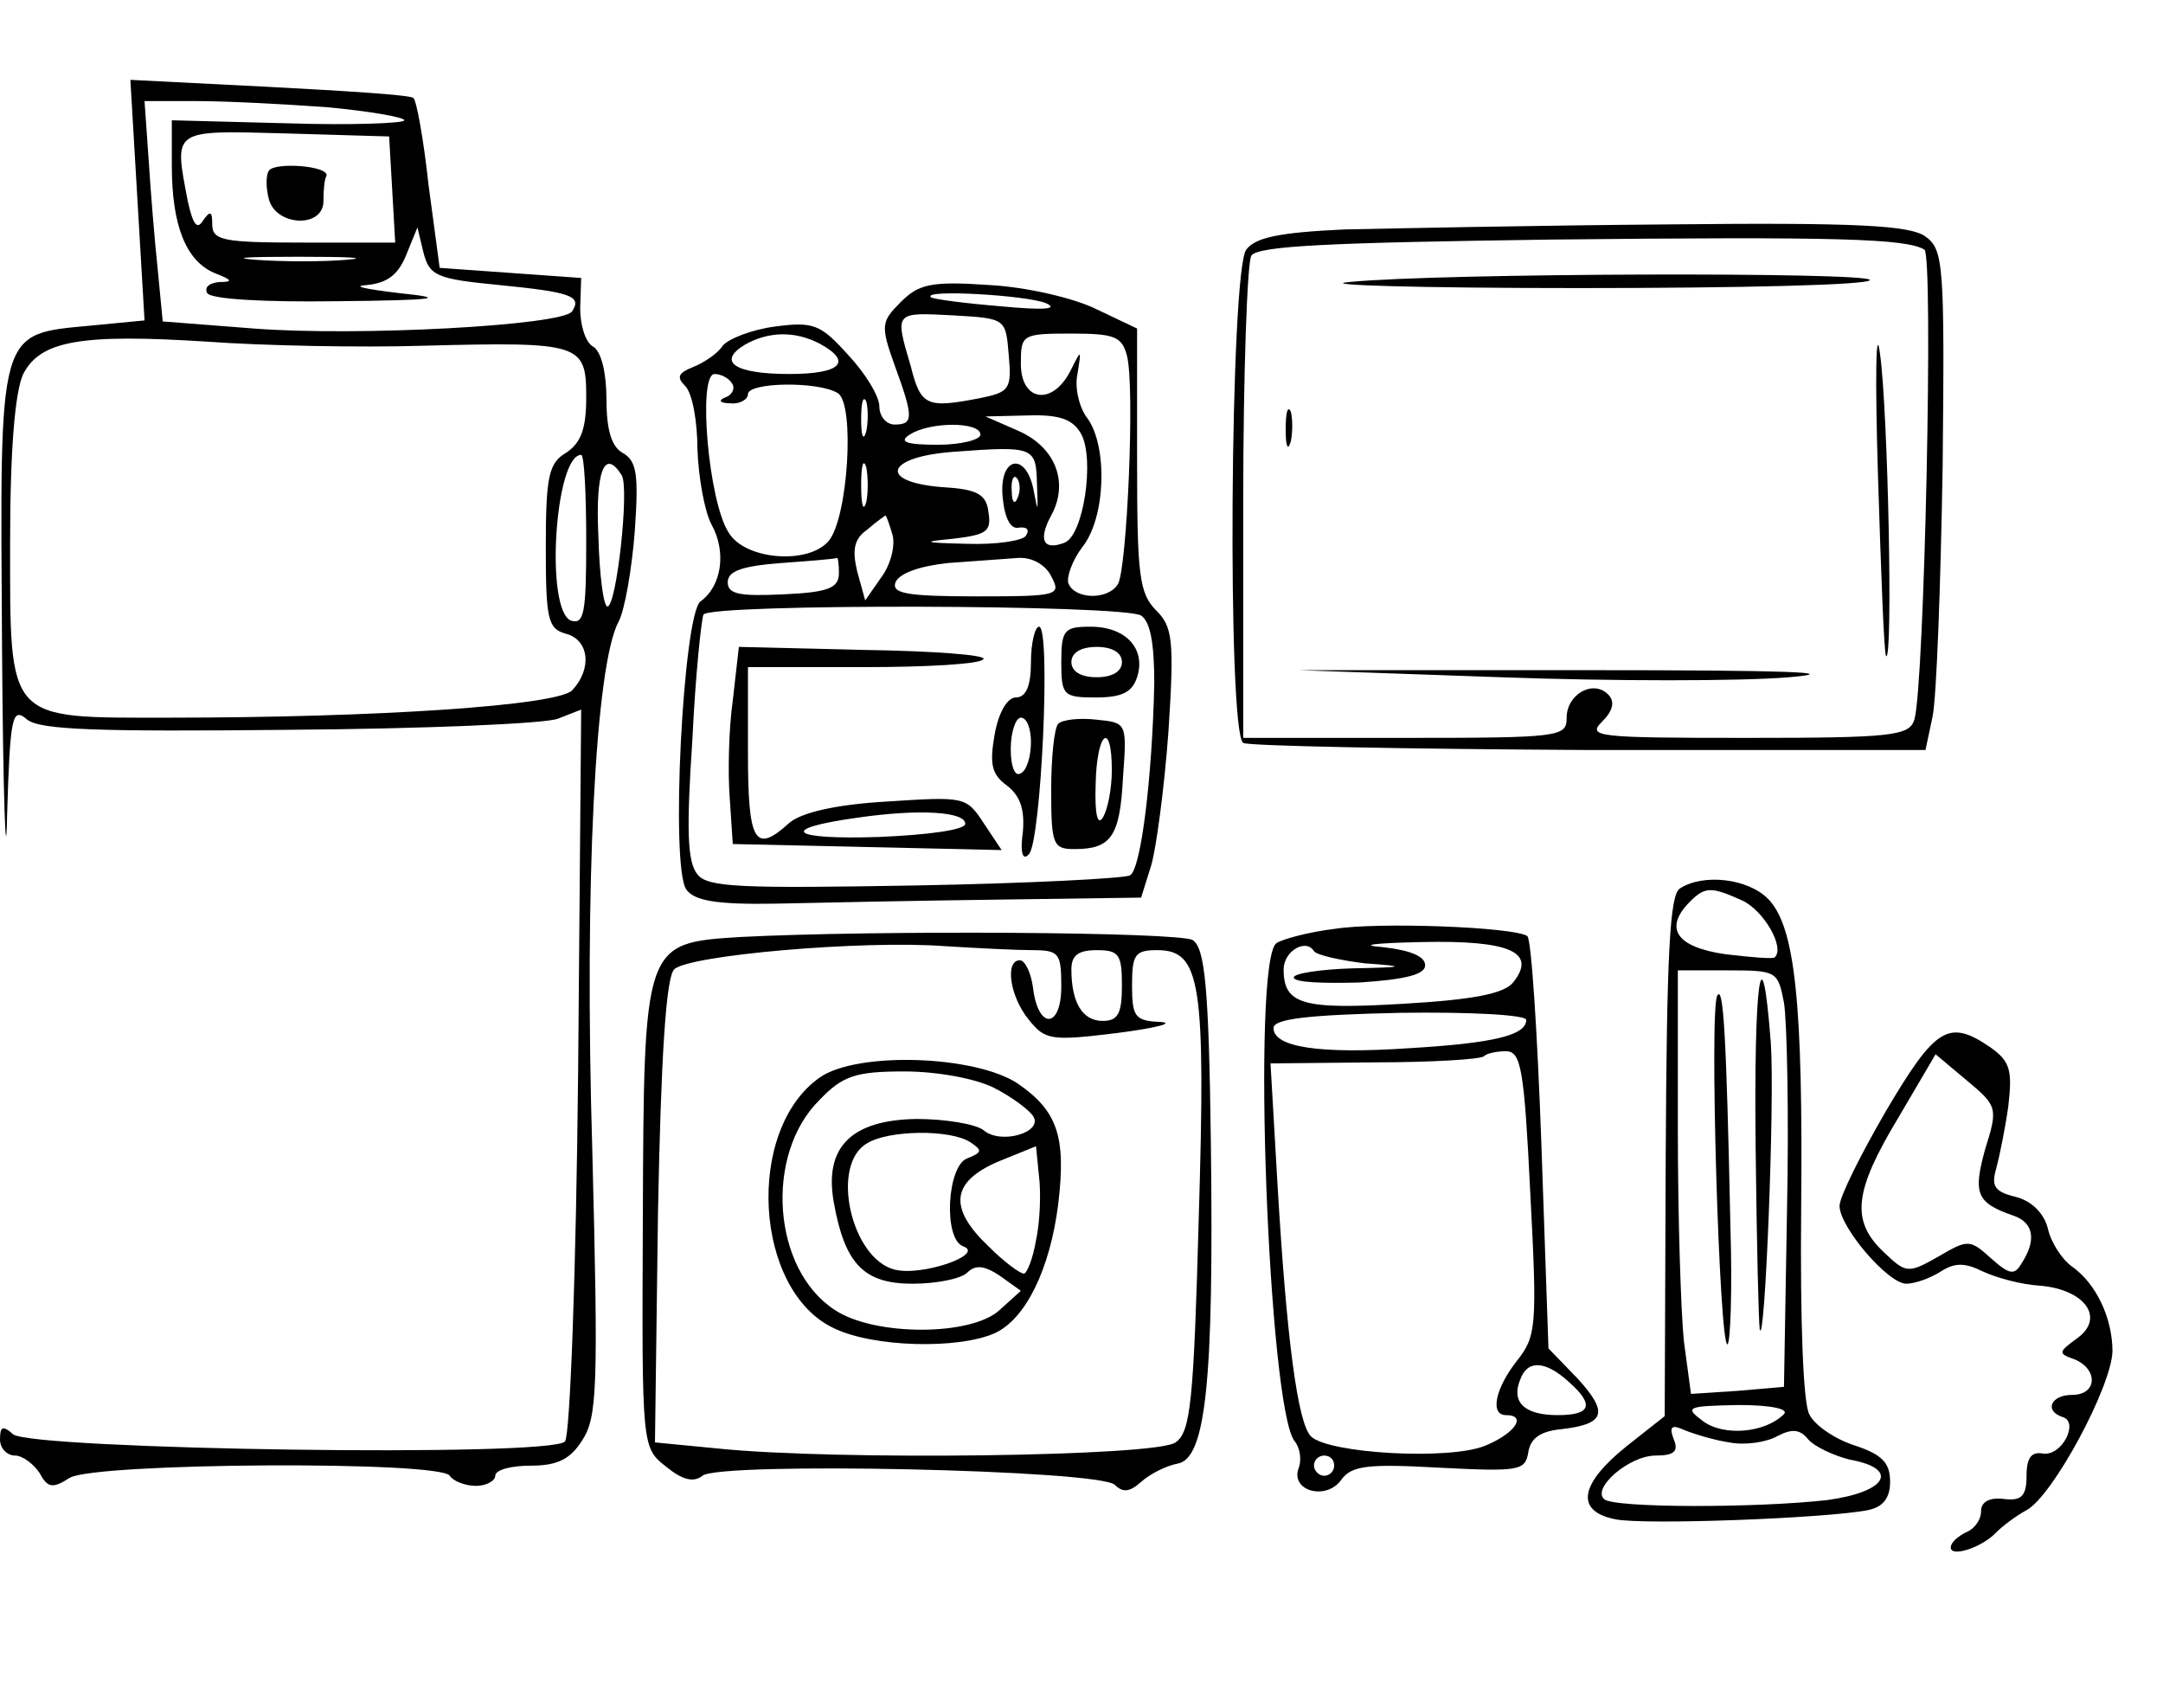 <?xml version="1.0" standalone="no"?>
<!DOCTYPE svg PUBLIC "-//W3C//DTD SVG 20010904//EN"
 "http://www.w3.org/TR/2001/REC-SVG-20010904/DTD/svg10.dtd">
<svg version="1.0" xmlns="http://www.w3.org/2000/svg"
 width="214pt" height="169pt" viewBox="0 0 214 169"
 preserveAspectRatio="xMidYMid meet">

<g transform="translate(0,169) scale(0.1,-0.1)"
fill="#000000" stroke="none">
<path d="M136 1492 l7 -119 -52 -5 c-94 -9 -91 0 -89 -317 1 -152 4 -227 5
-168 3 99 5 108 20 95 13 -10 68 -12 259 -10 134 1 253 6 266 11 l23 9 -3
-357 c-2 -200 -8 -361 -13 -367 -13 -16 -527 -8 -546 7 -10 9 -13 8 -13 -5 0
-9 7 -16 15 -16 7 0 18 -8 24 -17 8 -15 13 -16 30 -5 26 15 367 17 376 2 3 -5
15 -10 26 -10 10 0 19 5 19 10 0 6 16 10 35 10 26 0 39 6 51 25 15 23 16 52
10 287 -8 264 3 480 26 523 6 11 13 51 16 89 4 57 2 70 -12 78 -11 6 -16 23
-16 53 0 26 -5 47 -13 52 -8 4 -13 22 -13 38 l1 30 -70 5 -70 5 -11 82 c-5 46
-12 84 -15 86 -2 3 -66 7 -142 11 l-138 7 7 -119z m187 92 c43 -4 77 -10 77
-13 0 -3 -52 -5 -115 -3 l-115 3 0 -45 c0 -59 14 -94 42 -106 18 -7 19 -9 5
-9 -10 -1 -15 -5 -12 -11 4 -6 56 -9 128 -8 100 1 111 3 62 8 -33 4 -48 7 -32
8 20 2 31 10 39 30 l11 27 6 -25 c6 -23 13 -26 75 -32 71 -7 82 -11 72 -26 -9
-14 -212 -25 -315 -17 l-90 7 -5 52 c-3 28 -7 77 -9 109 l-4 57 52 0 c29 0 86
-3 128 -6z m65 -81 l3 -53 -90 0 c-80 0 -91 2 -91 18 0 13 -2 14 -9 4 -6 -10
-10 -4 -15 18 -14 73 -17 71 97 68 l102 -3 3 -52z m-45 -70 c-23 -2 -64 -2
-90 0 -26 2 -8 3 42 3 50 0 71 -1 48 -3z m77 -85 c155 4 160 2 160 -51 0 -31
-5 -45 -20 -55 -17 -10 -20 -23 -20 -93 0 -72 2 -81 20 -86 23 -6 26 -35 6
-56 -15 -15 -192 -27 -400 -27 -160 0 -156 -5 -156 173 0 94 5 150 13 167 17
33 57 40 182 32 55 -4 152 -6 215 -4z m160 -193 c0 -71 -2 -83 -15 -79 -26 10
-16 164 10 164 3 0 5 -38 5 -85z m35 65 c8 -12 -5 -130 -14 -130 -4 0 -8 32
-9 70 -3 64 6 87 23 60z"/>
<path d="M266 1521 c-3 -4 -3 -17 0 -28 7 -27 54 -29 54 -2 0 11 1 22 3 25 3
10 -52 14 -57 5z"/>
<path d="M1330 1463 c-65 -3 -88 -8 -97 -20 -16 -21 -19 -478 -3 -488 5 -3
159 -6 342 -7 l333 0 7 33 c4 19 8 130 10 248 2 199 1 214 -17 227 -15 11 -67
14 -254 12 -130 -1 -274 -4 -321 -5z m574 -20 c9 -6 0 -432 -10 -465 -5 -16
-22 -18 -165 -18 -149 0 -159 1 -144 16 11 11 13 20 6 27 -15 15 -41 0 -41
-23 0 -19 -6 -20 -160 -20 l-160 0 0 233 c0 127 4 238 8 244 6 10 82 13 297
16 283 3 351 1 369 -10z"/>
<path d="M1335 1411 c-33 -3 69 -6 227 -6 159 0 288 3 288 8 0 8 -424 7 -515
-2z"/>
<path d="M1858 1220 c3 -96 6 -177 8 -179 7 -8 2 243 -6 299 -4 31 -5 -23 -2
-120z"/>
<path d="M1272 1265 c0 -16 2 -22 5 -12 2 9 2 23 0 30 -3 6 -5 -1 -5 -18z"/>
<path d="M1485 1020 c110 -4 238 -4 285 0 58 5 -7 7 -200 7 l-285 0 200 -7z"/>
<path d="M891 1391 c-19 -19 -20 -23 -6 -62 19 -52 19 -59 0 -59 -8 0 -15 8
-15 18 0 10 -14 33 -31 51 -27 30 -34 33 -72 28 -23 -3 -46 -12 -52 -19 -5 -8
-19 -17 -29 -21 -15 -6 -17 -10 -8 -19 7 -7 12 -35 12 -62 1 -28 7 -62 14 -75
15 -27 10 -61 -11 -76 -17 -13 -30 -262 -14 -285 8 -11 29 -15 88 -14 43 1
142 3 220 4 l142 2 10 32 c5 17 13 77 17 132 6 91 4 104 -12 120 -17 17 -19
35 -19 149 l0 130 -40 19 c-22 11 -69 22 -106 24 -58 4 -70 1 -88 -17z m144
-1 c13 -6 -3 -7 -45 -3 -36 3 -67 7 -69 9 -9 8 95 2 114 -6z m-37 -51 c3 -34
1 -37 -29 -43 -52 -10 -58 -8 -68 32 -16 54 -16 53 42 50 52 -3 52 -3 55 -39z
m-187 11 c33 -18 21 -30 -30 -30 -54 0 -72 12 -44 29 23 13 49 14 74 1z m304
-12 c8 -31 0 -211 -9 -226 -10 -16 -43 -15 -49 1 -2 6 4 23 14 36 23 29 25 99
5 127 -8 10 -13 30 -10 44 4 25 4 25 -7 3 -18 -35 -49 -30 -49 7 0 29 1 30 50
30 43 0 50 -3 55 -22z m-391 -27 c4 -5 0 -12 -6 -14 -8 -3 -6 -6 5 -6 9 -1 17
4 17 9 0 12 70 13 89 1 17 -11 10 -123 -9 -146 -20 -24 -83 -19 -99 8 -20 30
-31 157 -14 157 6 0 14 -4 17 -9z m133 -48 c-3 -10 -5 -4 -5 12 0 17 2 24 5
18 2 -7 2 -21 0 -30z m213 -3 c13 -25 2 -100 -17 -107 -21 -8 -26 3 -13 27 18
33 4 68 -33 84 l-32 14 42 1 c32 1 45 -4 53 -19z m-100 0 c0 -5 -19 -10 -42
-10 -32 0 -39 3 -28 10 20 13 70 13 70 0z m56 -50 c1 -26 1 -28 -3 -7 -7 41
-35 36 -31 -5 2 -21 8 -32 16 -30 8 1 11 -2 7 -8 -3 -5 -30 -9 -58 -8 -44 1
-46 2 -14 5 33 4 38 7 35 26 -2 18 -11 23 -45 25 -65 5 -57 30 10 35 81 6 82
5 83 -33z m-169 -17 c-3 -10 -5 -2 -5 17 0 19 2 27 5 18 2 -10 2 -26 0 -35z
m150 5 c-3 -8 -6 -5 -6 6 -1 11 2 17 5 13 3 -3 4 -12 1 -19z m-124 -37 c3 -11
-2 -30 -11 -42 l-16 -23 -8 29 c-5 21 -3 32 10 41 9 8 18 14 18 14 1 0 4 -9 7
-19z m-53 -38 c0 -15 -11 -19 -55 -21 -43 -2 -55 0 -55 12 0 11 14 16 53 19
28 2 53 4 55 5 1 1 2 -6 2 -15z m210 -3 c10 -19 8 -20 -74 -20 -70 0 -84 3
-80 14 4 9 24 16 52 19 26 2 57 4 69 5 13 1 27 -6 33 -18z m89 -39 c9 -6 13
-27 13 -67 -2 -92 -13 -184 -24 -190 -5 -3 -101 -8 -212 -10 -173 -3 -206 -2
-216 11 -10 12 -11 44 -5 133 3 64 9 120 11 124 7 11 416 10 433 -1z"/>
<path d="M1020 1035 c0 -24 -5 -35 -15 -35 -8 0 -17 -14 -21 -37 -5 -29 -3
-39 12 -50 13 -10 18 -23 16 -46 -3 -21 0 -29 6 -22 12 12 22 225 10 225 -4 0
-8 -16 -8 -35z m0 -79 c0 -14 -4 -28 -10 -31 -6 -4 -10 7 -10 24 0 17 5 31 10
31 6 0 10 -11 10 -24z"/>
<path d="M1050 1035 c0 -33 2 -35 34 -35 26 0 36 5 41 20 9 28 -11 50 -46 50
-26 0 -29 -3 -29 -35z m60 0 c0 -9 -9 -15 -25 -15 -16 0 -25 6 -25 15 0 9 9
15 25 15 16 0 25 -6 25 -15z"/>
<path d="M725 997 c-4 -28 -5 -72 -3 -97 l3 -45 133 -3 133 -3 -18 27 c-17 26
-19 26 -96 21 -51 -3 -84 -11 -96 -21 -34 -31 -41 -20 -41 69 l0 85 114 0 c63
0 117 3 119 8 3 4 -50 8 -118 9 l-124 3 -6 -53z m230 -122 c0 -6 -37 -11 -85
-13 -89 -3 -101 8 -22 19 62 9 107 6 107 -6z"/>
<path d="M1047 974 c-4 -4 -7 -34 -7 -66 0 -54 2 -58 23 -58 36 0 45 12 48 70
4 55 4 55 -26 58 -17 2 -34 0 -38 -4z m53 -46 c0 -18 -4 -39 -9 -47 -5 -8 -8
3 -7 33 1 52 16 64 16 14z"/>
<path d="M1662 811 c-10 -6 -13 -65 -14 -265 l-1 -257 -38 -30 c-46 -37 -51
-64 -11 -72 28 -6 210 1 250 9 15 3 22 12 22 28 0 19 -8 27 -35 36 -19 6 -40
20 -45 31 -6 11 -9 92 -8 201 2 207 -6 282 -33 309 -20 20 -64 25 -87 10z m62
-12 c21 -10 42 -46 32 -56 -1 -2 -24 0 -49 3 -49 7 -61 26 -35 52 15 15 21 15
52 1z m41 -101 c3 -18 5 -111 3 -206 l-3 -174 -46 -4 -46 -3 -7 52 c-3 29 -6
123 -6 210 l0 157 50 0 c48 0 49 -1 55 -32z m0 -407 c-19 -19 -60 -22 -80 -7
-19 14 -16 15 35 16 33 0 50 -4 45 -9z m-54 -28 c15 -3 36 0 47 6 15 8 23 7
31 -3 6 -7 25 -16 41 -20 50 -9 37 -32 -22 -40 -70 -8 -213 -8 -221 1 -12 11
25 43 51 43 18 0 23 4 18 16 -5 13 -2 15 11 9 10 -4 30 -10 44 -12z"/>
<path d="M1737 552 c1 -92 3 -171 4 -177 5 -22 15 225 11 283 -9 119 -17 61
-15 -106z"/>
<path d="M1699 705 c-8 -13 2 -345 10 -345 3 0 5 53 3 117 -4 191 -7 239 -13
228z"/>
<path d="M1320 771 c-25 -3 -51 -10 -57 -14 -25 -16 -8 -462 18 -493 5 -6 7
-18 4 -26 -9 -23 27 -33 42 -12 10 14 26 16 97 12 79 -4 85 -3 88 15 2 14 12
21 32 23 44 5 48 16 17 50 l-29 30 -7 202 c-4 111 -10 204 -14 206 -14 9 -148
14 -191 7z m30 -34 c42 -3 41 -4 -12 -5 -32 -1 -58 -5 -58 -9 0 -5 29 -6 65
-5 46 3 65 8 65 17 0 9 -15 15 -42 18 -25 2 -8 4 38 5 88 2 115 -10 91 -40 -9
-11 -39 -17 -108 -21 -100 -6 -119 -1 -119 34 0 18 22 31 30 18 3 -4 26 -9 50
-12z m160 -56 c0 -15 -31 -23 -116 -28 -89 -6 -134 1 -134 20 0 9 34 13 125
15 70 1 125 -2 125 -7z m4 -171 c7 -132 6 -142 -13 -166 -22 -28 -27 -54 -11
-54 21 0 9 -18 -20 -30 -35 -15 -156 -8 -173 9 -13 13 -24 95 -33 248 l-7 121
103 1 c56 0 105 3 108 6 3 3 13 5 22 5 15 0 18 -18 24 -140z m38 -187 c26 -23
22 -33 -11 -33 -33 0 -46 13 -37 35 7 20 25 19 48 -2z m-232 -83 c0 -5 -4 -10
-10 -10 -5 0 -10 5 -10 10 0 6 5 10 10 10 6 0 10 -4 10 -10z"/>
<path d="M732 763 c-95 -6 -95 -6 -96 -280 -1 -225 -1 -225 23 -244 16 -13 27
-16 36 -9 16 14 393 6 408 -9 8 -8 15 -7 26 3 9 8 25 16 36 18 28 5 36 80 33
316 -2 157 -6 194 -18 202 -14 8 -312 10 -448 3z m289 -13 c27 0 29 -3 29 -36
0 -42 -23 -43 -28 -1 -2 15 -8 27 -13 27 -15 0 -10 -36 9 -59 16 -20 22 -21
87 -13 39 5 58 10 43 11 -25 1 -28 5 -28 36 0 31 3 35 25 35 43 0 48 -32 41
-265 -5 -181 -8 -212 -23 -222 -18 -14 -338 -18 -453 -6 l-62 6 3 228 c3 155
8 232 16 240 14 14 186 29 267 23 32 -2 72 -4 87 -4z m89 -35 c0 -28 -4 -35
-19 -35 -20 0 -31 18 -31 51 0 14 7 19 25 19 22 0 25 -4 25 -35z"/>
<path d="M811 624 c-74 -52 -65 -211 14 -248 39 -19 123 -21 159 -5 31 14 55
64 63 128 8 67 -1 92 -40 119 -42 28 -159 32 -196 6z m172 -10 c18 -9 35 -22
39 -28 11 -16 -32 -29 -49 -14 -8 6 -38 11 -66 11 -65 -1 -92 -28 -82 -83 11
-61 30 -80 78 -80 24 0 48 5 54 11 8 8 17 7 32 -3 l21 -15 -21 -19 c-28 -26
-124 -26 -163 0 -62 40 -70 154 -15 208 23 24 36 28 84 28 32 0 70 -7 88 -16z
m-23 -54 c12 -8 12 -10 -3 -16 -20 -7 -24 -80 -4 -87 22 -8 -41 -30 -68 -23
-43 11 -64 104 -27 125 21 13 82 14 102 1z m65 -97 c-3 -18 -9 -33 -12 -33 -4
0 -20 12 -35 27 -40 38 -37 64 10 84 l37 15 3 -30 c2 -16 1 -45 -3 -63z"/>
<path d="M1866 591 c-25 -43 -46 -85 -46 -94 0 -21 48 -77 66 -77 8 0 23 5 34
12 14 9 24 9 42 0 13 -6 38 -13 57 -14 44 -4 64 -32 36 -52 -19 -14 -19 -15
-2 -21 23 -10 22 -35 -3 -35 -21 0 -28 -16 -9 -22 16 -5 -1 -39 -20 -36 -11 2
-16 -4 -16 -22 0 -20 -5 -25 -22 -23 -15 2 -23 -3 -23 -12 0 -9 -7 -18 -15
-21 -8 -4 -15 -10 -15 -15 0 -10 31 0 45 15 6 6 19 16 30 22 26 14 84 122 85
157 0 33 -16 67 -40 84 -10 7 -21 24 -24 38 -4 15 -16 27 -32 31 -21 5 -24 11
-19 28 3 11 9 40 12 62 4 35 2 44 -18 58 -41 28 -54 20 -103 -63z m98 -38
c-12 -44 -9 -53 29 -66 19 -7 22 -24 7 -47 -7 -12 -12 -11 -30 5 -21 19 -23
19 -52 2 -30 -17 -32 -17 -54 4 -33 31 -30 60 14 133 l37 63 31 -26 c30 -25
31 -27 18 -68z"/>
</g>
</svg>
